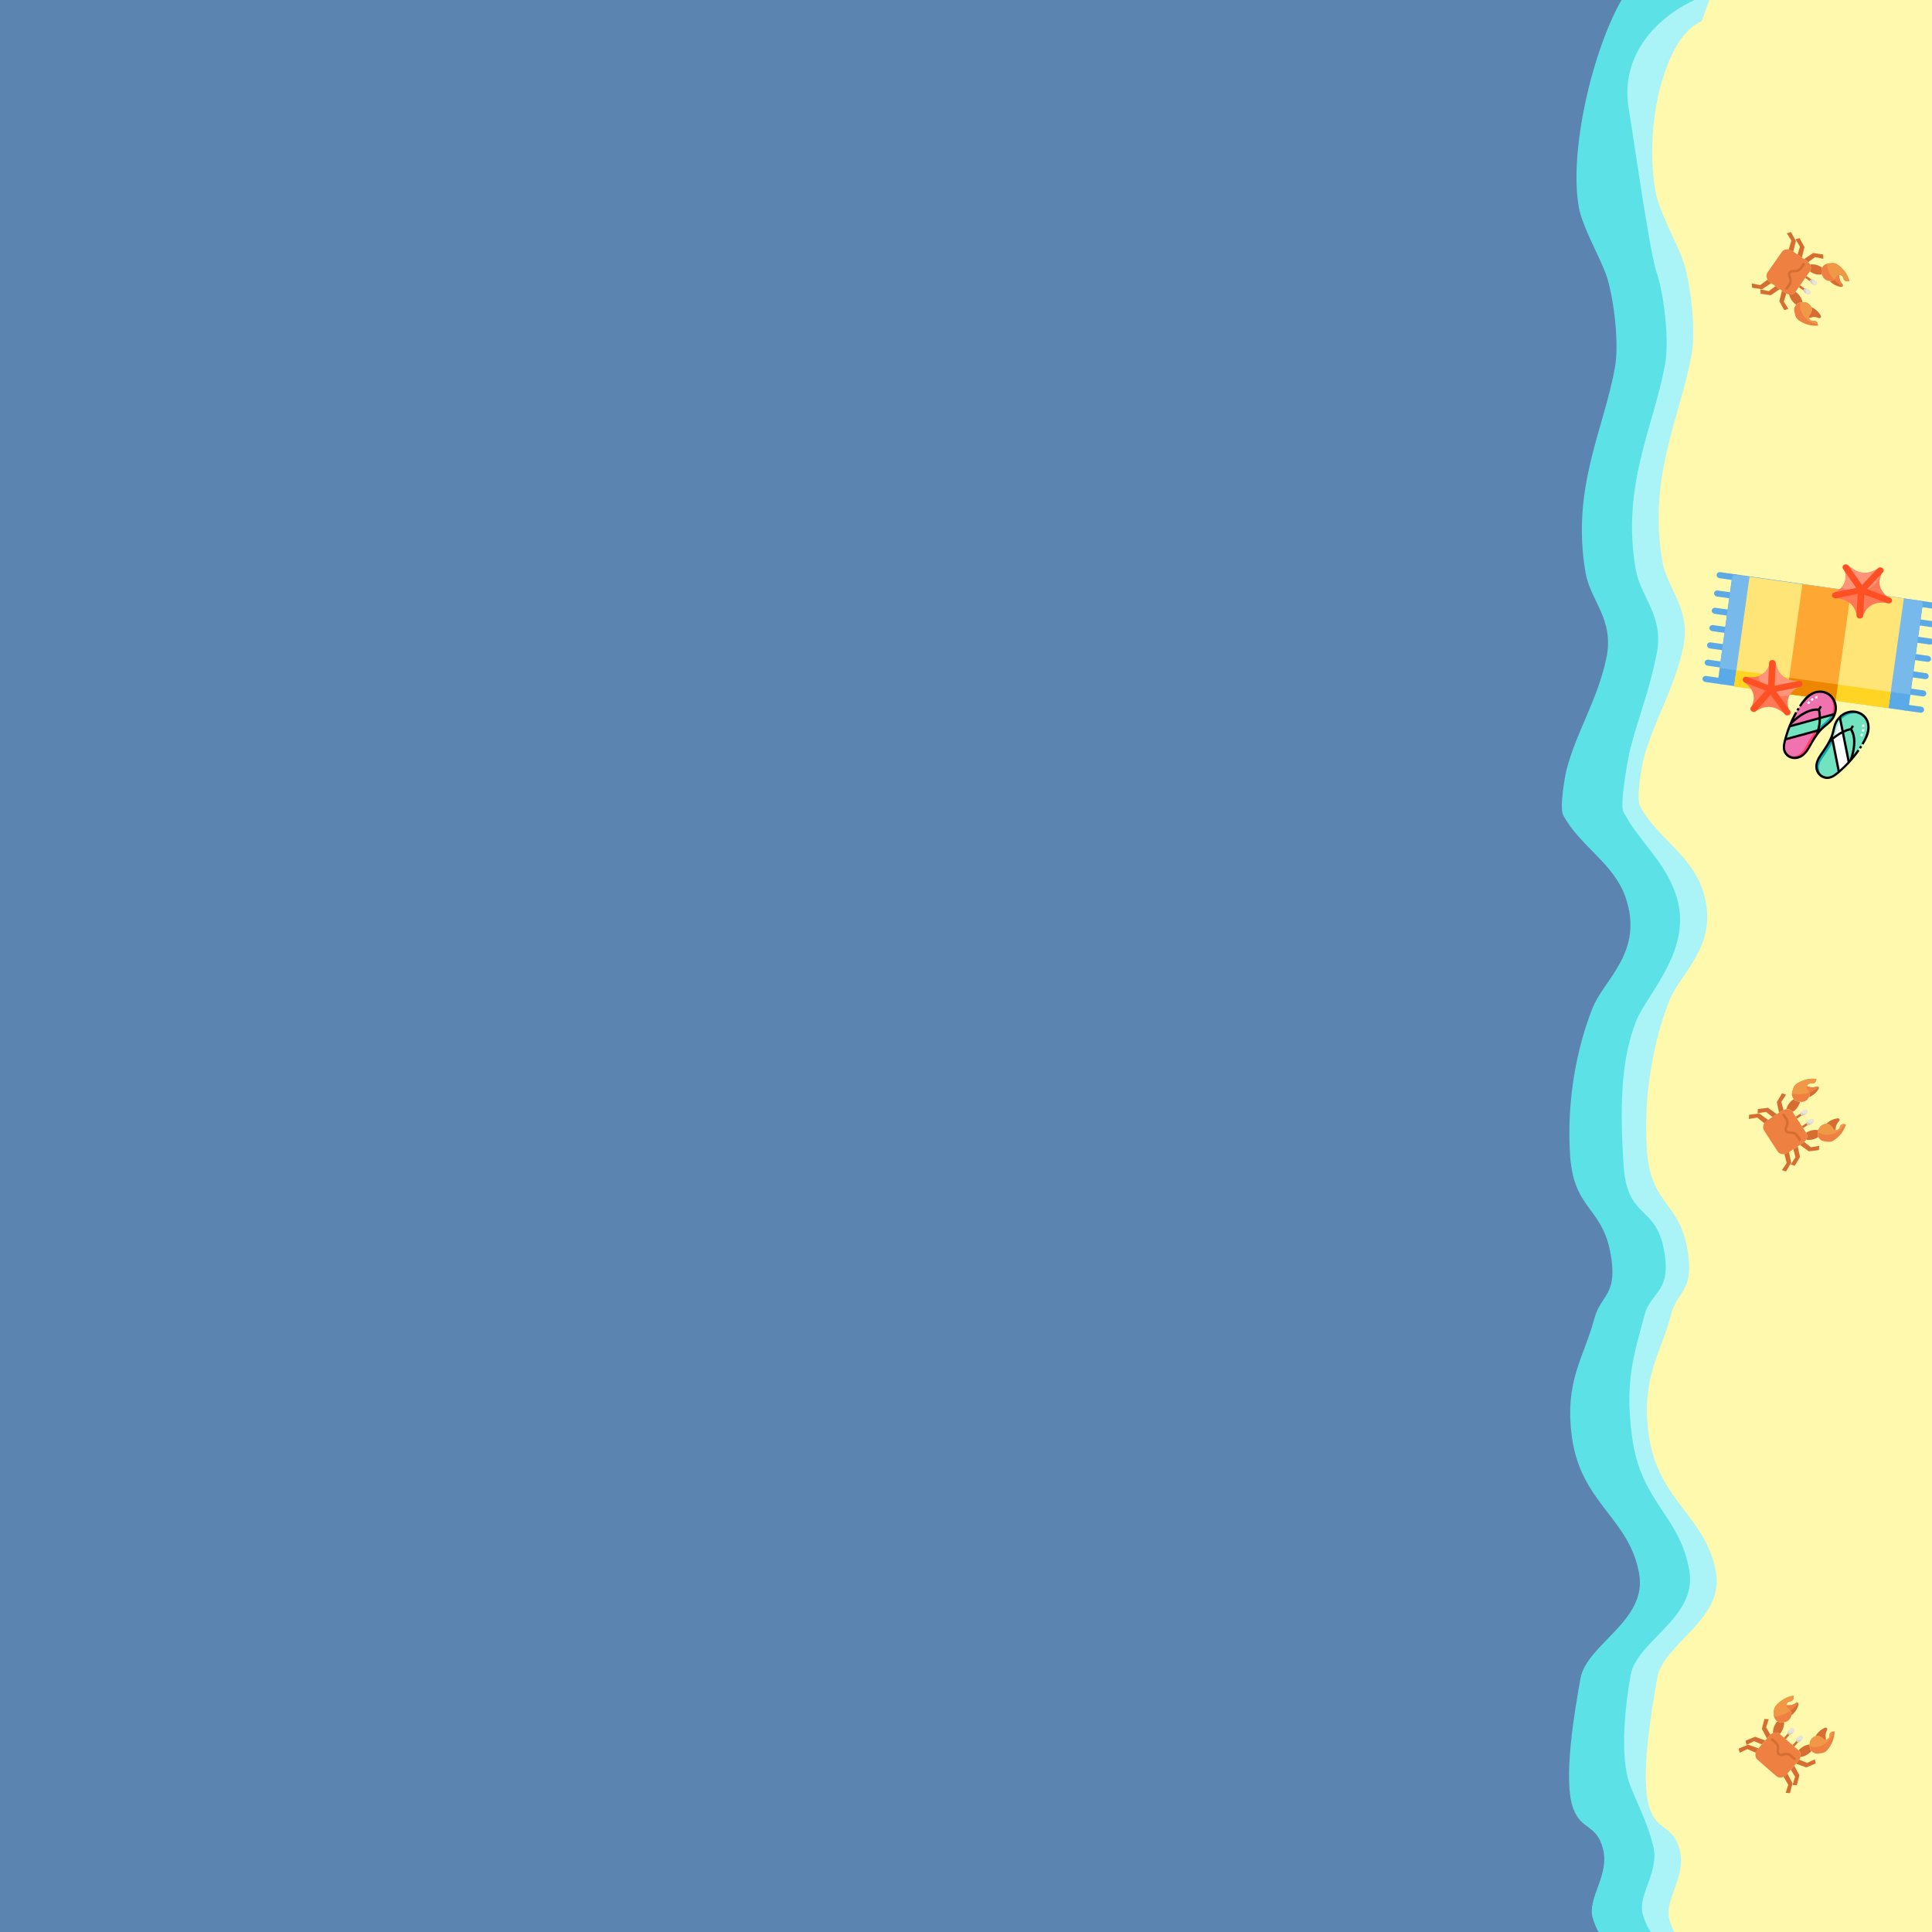 <?xml version="1.0" encoding="utf-8"?>
<svg viewBox="0 0 500 500" xmlns="http://www.w3.org/2000/svg">
  <rect x="0" y="0" width="500" height="500" fill="#333333" stroke="none"/>
  <rect x="-5.154" width="500.866" height="500.865" style="fill: rgb(91, 132, 177);" transform="matrix(1, 0, 0, 1, 4.177, -0.022)"/>
  <path d="M 428.068 -7.806 C 417.906 -7.806 405.088 33.703 408.574 53.509 C 409.502 58.78 413.95 66.239 415.726 71.283 C 417.427 76.114 419.145 88.254 417.961 94.983 C 415.128 111.076 406.504 126.39 410.362 148.307 C 411.646 155.597 417.839 160.311 415.726 170.314 C 413.437 181.152 408.061 189.188 405.445 199.093 C 405.043 200.616 403.526 209.001 404.552 210.942 C 408.73 218.855 417.547 223.308 420.643 232.103 C 425.635 246.283 415.101 253.43 412.15 260.88 C 408.128 271.037 405.393 284.633 406.339 298.97 C 407.317 313.786 415.219 312.056 417.067 326.055 C 418.299 335.388 414.185 335.279 412.597 341.29 C 409.925 351.41 404.872 357.258 406.786 371.761 C 409.071 389.065 421.66 392.773 424.219 407.311 C 426.366 419.507 410.587 425.503 409.021 434.396 C 407.775 441.478 404.248 460.716 407.233 468.253 C 409.416 473.763 413.157 472.065 414.832 478.41 C 416.639 485.255 410.813 491.12 412.15 496.185 C 413.674 501.955 417.911 505.269 421.09 508.882 C 426.547 515.081 437.591 502.716 441.233 507.356 C 447.518 515.363 483.588 517.801 487.083 497.944 C 489.83 482.335 479.826 445.636 481.677 428.109 C 488.332 365.101 492.408 358.92 489.074 295.773 C 488.334 281.755 491.762 238.672 489.318 225.715 C 487.048 213.677 487.113 187.393 486.16 174.762 C 484.528 153.132 489.8 128.902 482.857 111.374 C 482.181 109.665 483.771 59.423 483.277 57.08 C 479.715 40.219 489.343 9.246 480.607 0.975 C 477.333 -2.126 544.77 -15.454 540.583 -12.811 C 538.286 -11.361 472.313 -6.132 471.205 -6.132" style="fill: rgb(92, 225, 230);"/>
  <path d="M 448.83 -2.615 C 438.668 -2.615 418.064 8.617 421.55 28.423 C 422.478 33.694 426.926 65.374 428.702 70.418 C 430.403 75.249 432.121 87.389 430.937 94.118 C 428.104 110.211 419.48 125.525 423.338 147.442 C 424.622 154.732 430.815 159.446 428.702 169.449 C 426.413 180.287 424.497 183.998 421.881 193.903 C 421.479 195.426 419.097 208.136 420.123 210.077 C 424.301 217.99 430.523 222.443 433.619 231.238 C 438.611 245.418 426.347 256.89 423.396 264.34 C 419.374 274.497 419.234 287.228 420.18 301.565 C 421.158 316.381 429.06 311.191 430.908 325.19 C 432.14 334.523 427.161 334.414 425.573 340.425 C 422.901 350.545 420.443 357.258 422.357 371.761 C 424.642 389.065 434.636 391.908 437.195 406.446 C 439.342 418.642 423.563 424.638 421.997 433.531 C 420.751 440.613 418.954 454.661 421.939 462.198 C 424.122 467.708 426.133 471.2 427.808 477.545 C 429.615 484.39 423.789 490.255 425.126 495.32 C 426.65 501.09 430.887 504.404 434.066 508.017 C 439.523 514.216 450.567 501.851 454.209 506.491 C 460.494 514.498 496.564 516.936 500.059 497.079 C 502.806 481.47 492.802 444.771 494.653 427.244 C 501.308 364.236 505.384 358.055 502.05 294.908 C 501.31 280.89 504.738 237.807 502.294 224.85 C 500.024 212.812 500.089 186.528 499.136 173.897 C 497.504 152.267 502.776 128.037 495.833 110.509 C 495.157 108.8 496.747 58.558 496.253 56.215 C 492.691 39.354 502.319 8.381 493.583 0.11 C 490.309 -2.991 453.075 -32.755 448.888 -30.112 C 446.591 -28.662 451.552 35.39 450.444 35.39" style="fill: rgb(170, 243, 246);"/>
  <g transform="matrix(0.014, -0.103, 0.112, 0.016, 438.928, 187.948)" style=""/>
  <g transform="matrix(0.014, -0.103, 0.112, 0.016, 438.928, 187.948)" style=""/>
  <g transform="matrix(0.014, -0.103, 0.112, 0.016, 438.928, 187.948)" style=""/>
  <g transform="matrix(0.014, -0.103, 0.112, 0.016, 438.928, 187.948)" style=""/>
  <g transform="matrix(0.014, -0.103, 0.112, 0.016, 438.928, 187.948)" style=""/>
  <g transform="matrix(0.014, -0.103, 0.112, 0.016, 438.928, 187.948)" style=""/>
  <g transform="matrix(0.014, -0.103, 0.112, 0.016, 438.928, 187.948)" style=""/>
  <g transform="matrix(0.014, -0.103, 0.112, 0.016, 438.928, 187.948)" style=""/>
  <g transform="matrix(0.014, -0.103, 0.112, 0.016, 438.928, 187.948)" style=""/>
  <g transform="matrix(0.014, -0.103, 0.112, 0.016, 438.928, 187.948)" style=""/>
  <g transform="matrix(0.014, -0.103, 0.112, 0.016, 438.928, 187.948)" style=""/>
  <g transform="matrix(0.014, -0.103, 0.112, 0.016, 438.928, 187.948)" style=""/>
  <g transform="matrix(0.014, -0.103, 0.112, 0.016, 438.928, 187.948)" style=""/>
  <g transform="matrix(0.014, -0.103, 0.112, 0.016, 438.928, 187.948)" style=""/>
  <g transform="matrix(0.014, -0.103, 0.112, 0.016, 438.928, 187.948)" style=""/>
  <path d="M 442.74 5.085 C 432.578 5.085 424.95 29.537 428.436 49.543 C 429.364 54.867 433.812 62.402 435.588 67.497 C 437.289 72.376 439.007 84.639 437.823 91.436 C 434.99 107.691 426.366 123.16 430.224 145.298 C 431.508 152.661 437.701 157.423 435.588 167.527 C 433.299 178.474 427.923 186.591 425.307 196.596 C 424.905 198.134 423.388 206.604 424.414 208.565 C 428.592 216.558 437.409 221.055 440.505 229.939 C 445.497 244.262 434.963 251.481 432.012 259.007 C 427.99 269.266 425.255 282.999 426.201 297.481 C 427.179 312.446 435.081 310.699 436.929 324.839 C 438.161 334.266 434.047 334.156 432.459 340.228 C 429.787 350.45 424.734 356.357 426.648 371.006 C 428.933 388.485 441.522 392.23 444.081 406.915 C 446.228 419.234 430.449 425.29 428.883 434.273 C 427.637 441.427 424.11 460.859 427.095 468.472 C 429.278 474.037 433.019 472.322 434.694 478.731 C 436.501 485.645 430.675 491.57 432.012 496.686 C 433.536 502.514 437.773 505.861 440.952 509.511 C 446.409 515.772 457.453 503.283 461.095 507.969 C 467.38 516.057 503.45 518.52 506.945 498.462 C 509.692 482.696 499.688 445.627 501.539 427.923 C 508.194 364.279 512.27 358.036 508.936 294.252 C 508.196 280.092 511.624 236.574 509.18 223.487 C 506.91 211.327 506.975 184.778 506.022 172.02 C 504.39 150.171 509.662 125.697 502.719 107.992 C 502.043 106.266 503.633 55.517 503.139 53.15 C 499.577 36.119 509.205 4.834 500.469 -3.521 C 497.195 -6.653 448.715 -6.135 444.528 -3.465 C 442.231 -2.001 440.272 7.65 439.164 7.65" style="fill: rgb(255, 249, 174);"/>
  <g transform="matrix(0.221, 0.192, -0.222, 0.256, 462.852, 436.797)" style="">
    <g>
      <path d="m26 25.999h2v5h-2z" fill="#d76e31"/>
    </g>
    <g>
      <path d="m36 25.999h2v5h-2z" fill="#d76e31"/>
    </g>
    <g fill="#d76e31">
      <path d="m49 40 9-3 4-7-3-2-3 6-7.185 2.053"/>
      <path d="m15 40-9-3-4-7 3-2 3 6 7.08 2.023"/>
      <path d="m15 50-9 3-4 7 3 2 3-6 7.865-2.247"/>
      <path d="m49 50 9 3 4 7-3 2-3-6-7.693-2.198"/>
      <path d="m15.876 33.876c1.054-1.725 2.955-2.876 5.124-2.876 0-3.201-1.272-6.272-3.536-8.536l-.464-.464-.879.879c-1.123 1.123-2.576 1.839-4.131 2.053l.01.068c0 3.201 1.272 6.272 3.536 8.536z"/>
      <path d="m48.114 33.876c-1.054-1.725-2.954-2.876-5.123-2.876 0-3.201 1.272-6.272 3.536-8.536l.464-.464.879.879c1.123 1.123 2.576 1.839 4.131 2.053l-.01.068c0 3.201-1.272 6.272-3.536 8.536z"/>
      <path d="m17.867 14.379.155-.486c.63-3.149.063-6.419-1.589-9.172-.269-.447-.752-.721-1.274-.721-.681 0-1.275.464-1.44 1.125-.465 1.86-1.556 3.503-3.09 4.654l-1.836 1.357c.515.533 1.236.864 2.035.864h1.509c1.098 0 2.187.21 3.206.617.94.376 1.734.993 2.324 1.762z"/>
    </g>
    <path d="m19 17.723c0 1.458-.579 2.857-1.61 3.888l-1.268 1.268c-1.359 1.358-3.201 2.121-5.122 2.121-1.921 0-3.763-.763-5.121-2.121l-2.101-2.101c-1.138-1.138-1.778-2.683-1.778-4.293 0-5.433 2.158-10.643 6-14.485l1.293 1.293c.453.453.707 1.067.707 1.707 0 .64-.254 1.254-.707 1.707l-.465.465c-.53.53-.828 1.249-.828 2 0 1.562 1.266 2.828 2.828 2.828h1.509c1.098 0 2.187.21 3.206.617 2.088.835 3.457 2.857 3.457 5.106z" fill="#ee8041"/>
    <path d="m46.133 14.379-.155-.486c-.63-3.149-.063-6.419 1.589-9.172.269-.447.752-.721 1.274-.721.681 0 1.275.464 1.44 1.125.465 1.86 1.556 3.503 3.09 4.654l1.836 1.357c-.515.533-1.236.864-2.035.864h-1.509c-1.098 0-2.187.21-3.206.617-.94.376-1.734.993-2.324 1.762z" fill="#d76e31"/>
    <path d="m45 17.723c0 1.458.579 2.857 1.61 3.888l1.268 1.268c1.359 1.358 3.201 2.121 5.122 2.121 1.921 0 3.763-.763 5.121-2.121l2.101-2.101c1.138-1.138 1.778-2.683 1.778-4.293 0-5.433-2.158-10.643-6-14.485l-1.293 1.293c-.453.453-.707 1.067-.707 1.707 0 .64.254 1.254.707 1.707l.464.464c.53.53.828 1.25.828 2 .001 1.563-1.265 2.829-2.827 2.829h-1.509c-1.098 0-2.187.21-3.206.617-2.088.835-3.457 2.857-3.457 5.106z" fill="#ee8041"/>
    <path d="m43 57h-22c-3.314 0-6-2.686-6-6v-14c0-3.314 2.686-6 6-6h22c3.314 0 6 2.686 6 6v14c0 3.314-2.686 6-6 6z" fill="#ee8041"/>
    <path d="m27 27c-1.105 0-2-.895-2-2v-2c0-1.105.895-2 2-2 1.105 0 2 .895 2 2v2c0 1.105-.895 2-2 2z" fill="#d5cec2"/>
    <path d="m37 27c-1.105 0-2-.895-2-2v-2c0-1.105.895-2 2-2 1.105 0 2 .895 2 2v2c0 1.105-.895 2-2 2z" fill="#d5cec2"/>
    <path d="m15 42-9 3-4 7 3 2 3-6 7-2" fill="#d76e31"/>
    <path d="m49 42 9 3 4 7-3 2-3-6-7-2" fill="#d76e31"/>
    <g>
      <path d="m32 43.998c-1.584 0-3.073-.843-3.888-2.2-1.035-1.727-2.93-2.799-4.944-2.799h-5.169v-2h5.169c2.713 0 5.265 1.444 6.66 3.771.454.758 1.286 1.229 2.171 1.229.884 0 1.717-.471 2.171-1.229 1.396-2.326 3.947-3.771 6.659-3.771h5.169v2h-5.169c-2.014 0-3.908 1.072-4.943 2.799-.815 1.357-2.304 2.2-3.886 2.2z" fill="#d76e31"/>
    </g>
    <path d="m28.924 22.484c-.228-.853-.999-1.484-1.924-1.484-1.105 0-2 .895-2 2v2c0 .254.052.495.138.718 1.889-.065 3.443-1.43 3.786-3.234z" fill="#e7e4dd"/>
    <path d="m38.924 22.484c-.228-.853-.999-1.484-1.924-1.484-1.105 0-2 .895-2 2v2c0 .254.052.495.138.718 1.889-.065 3.443-1.43 3.786-3.234z" fill="#e7e4dd"/>
    <path d="m12.337 12h-1.509c-1.562 0-2.828-1.266-2.828-2.828 0-.75.298-1.47.828-2l.464-.464c.454-.454.708-1.068.708-1.708s-.254-1.254-.707-1.707l-1.293-1.293c-3.842 3.842-6 9.052-6 14.485 0 1.61.64 3.154 1.778 4.293l2.1 2.101c.331.331.692.626 1.075.884 3.656-2.868 6.389-6.853 7.687-11.444-.748-.208-1.522-.319-2.303-.319z" fill="#f19846"/>
    <path d="m13.719 5.125c-.465 1.86-1.556 3.503-3.09 4.654l-1.836 1.357c.515.533 1.236.864 2.035.864h1.509c.78 0 1.555.111 2.304.318.545-1.928.843-3.96.843-6.062 0-.752-.038-1.495-.111-2.228-.071-.011-.141-.028-.214-.028-.681 0-1.275.464-1.44 1.125z" fill="#ee8041"/>
    <path d="m54.707 3.293c-.453.453-.707 1.067-.707 1.707s.254 1.254.707 1.707l.464.464c.53.53.828 1.25.828 2 .001 1.563-1.265 2.829-2.827 2.829h-1.509c-1.098 0-2.187.21-3.206.617-2.088.835-3.457 2.857-3.457 5.106 0 1.458.579 2.857 1.61 3.888l1.268 1.268c.099.099.206.188.31.281 5.325-1.866 9.151-6.922 9.151-12.884 0-2.736-.813-5.279-2.198-7.416z" fill="#f19846"/>
  </g>
  <g transform="matrix(0.159, 0.245, -0.284, 0.185, 469.394, 276.899)" style="">
    <g>
      <path d="m26 25.999h2v5h-2z" fill="#d76e31"/>
    </g>
    <g>
      <path d="m36 25.999h2v5h-2z" fill="#d76e31"/>
    </g>
    <g fill="#d76e31">
      <path d="m49 40 9-3 4-7-3-2-3 6-7.185 2.053"/>
      <path d="m15 40-9-3-4-7 3-2 3 6 7.08 2.023"/>
      <path d="m15 50-9 3-4 7 3 2 3-6 7.865-2.247"/>
      <path d="m49 50 9 3 4 7-3 2-3-6-7.693-2.198"/>
      <path d="m15.876 33.876c1.054-1.725 2.955-2.876 5.124-2.876 0-3.201-1.272-6.272-3.536-8.536l-.464-.464-.879.879c-1.123 1.123-2.576 1.839-4.131 2.053l.01.068c0 3.201 1.272 6.272 3.536 8.536z"/>
      <path d="m48.114 33.876c-1.054-1.725-2.954-2.876-5.123-2.876 0-3.201 1.272-6.272 3.536-8.536l.464-.464.879.879c1.123 1.123 2.576 1.839 4.131 2.053l-.01.068c0 3.201-1.272 6.272-3.536 8.536z"/>
      <path d="m17.867 14.379.155-.486c.63-3.149.063-6.419-1.589-9.172-.269-.447-.752-.721-1.274-.721-.681 0-1.275.464-1.44 1.125-.465 1.86-1.556 3.503-3.09 4.654l-1.836 1.357c.515.533 1.236.864 2.035.864h1.509c1.098 0 2.187.21 3.206.617.94.376 1.734.993 2.324 1.762z"/>
    </g>
    <path d="m19 17.723c0 1.458-.579 2.857-1.61 3.888l-1.268 1.268c-1.359 1.358-3.201 2.121-5.122 2.121-1.921 0-3.763-.763-5.121-2.121l-2.101-2.101c-1.138-1.138-1.778-2.683-1.778-4.293 0-5.433 2.158-10.643 6-14.485l1.293 1.293c.453.453.707 1.067.707 1.707 0 .64-.254 1.254-.707 1.707l-.465.465c-.53.53-.828 1.249-.828 2 0 1.562 1.266 2.828 2.828 2.828h1.509c1.098 0 2.187.21 3.206.617 2.088.835 3.457 2.857 3.457 5.106z" fill="#ee8041"/>
    <path d="m46.133 14.379-.155-.486c-.63-3.149-.063-6.419 1.589-9.172.269-.447.752-.721 1.274-.721.681 0 1.275.464 1.44 1.125.465 1.86 1.556 3.503 3.09 4.654l1.836 1.357c-.515.533-1.236.864-2.035.864h-1.509c-1.098 0-2.187.21-3.206.617-.94.376-1.734.993-2.324 1.762z" fill="#d76e31"/>
    <path d="m45 17.723c0 1.458.579 2.857 1.61 3.888l1.268 1.268c1.359 1.358 3.201 2.121 5.122 2.121 1.921 0 3.763-.763 5.121-2.121l2.101-2.101c1.138-1.138 1.778-2.683 1.778-4.293 0-5.433-2.158-10.643-6-14.485l-1.293 1.293c-.453.453-.707 1.067-.707 1.707 0 .64.254 1.254.707 1.707l.464.464c.53.53.828 1.25.828 2 .001 1.563-1.265 2.829-2.827 2.829h-1.509c-1.098 0-2.187.21-3.206.617-2.088.835-3.457 2.857-3.457 5.106z" fill="#ee8041"/>
    <path d="m43 57h-22c-3.314 0-6-2.686-6-6v-14c0-3.314 2.686-6 6-6h22c3.314 0 6 2.686 6 6v14c0 3.314-2.686 6-6 6z" fill="#ee8041"/>
    <path d="m27 27c-1.105 0-2-.895-2-2v-2c0-1.105.895-2 2-2 1.105 0 2 .895 2 2v2c0 1.105-.895 2-2 2z" fill="#d5cec2"/>
    <path d="m37 27c-1.105 0-2-.895-2-2v-2c0-1.105.895-2 2-2 1.105 0 2 .895 2 2v2c0 1.105-.895 2-2 2z" fill="#d5cec2"/>
    <path d="m15 42-9 3-4 7 3 2 3-6 7-2" fill="#d76e31"/>
    <path d="m49 42 9 3 4 7-3 2-3-6-7-2" fill="#d76e31"/>
    <g>
      <path d="m32 43.998c-1.584 0-3.073-.843-3.888-2.2-1.035-1.727-2.93-2.799-4.944-2.799h-5.169v-2h5.169c2.713 0 5.265 1.444 6.66 3.771.454.758 1.286 1.229 2.171 1.229.884 0 1.717-.471 2.171-1.229 1.396-2.326 3.947-3.771 6.659-3.771h5.169v2h-5.169c-2.014 0-3.908 1.072-4.943 2.799-.815 1.357-2.304 2.2-3.886 2.2z" fill="#d76e31"/>
    </g>
    <path d="m28.924 22.484c-.228-.853-.999-1.484-1.924-1.484-1.105 0-2 .895-2 2v2c0 .254.052.495.138.718 1.889-.065 3.443-1.43 3.786-3.234z" fill="#e7e4dd"/>
    <path d="m38.924 22.484c-.228-.853-.999-1.484-1.924-1.484-1.105 0-2 .895-2 2v2c0 .254.052.495.138.718 1.889-.065 3.443-1.43 3.786-3.234z" fill="#e7e4dd"/>
    <path d="m12.337 12h-1.509c-1.562 0-2.828-1.266-2.828-2.828 0-.75.298-1.47.828-2l.464-.464c.454-.454.708-1.068.708-1.708s-.254-1.254-.707-1.707l-1.293-1.293c-3.842 3.842-6 9.052-6 14.485 0 1.61.64 3.154 1.778 4.293l2.1 2.101c.331.331.692.626 1.075.884 3.656-2.868 6.389-6.853 7.687-11.444-.748-.208-1.522-.319-2.303-.319z" fill="#f19846"/>
    <path d="m13.719 5.125c-.465 1.86-1.556 3.503-3.09 4.654l-1.836 1.357c.515.533 1.236.864 2.035.864h1.509c.78 0 1.555.111 2.304.318.545-1.928.843-3.96.843-6.062 0-.752-.038-1.495-.111-2.228-.071-.011-.141-.028-.214-.028-.681 0-1.275.464-1.44 1.125z" fill="#ee8041"/>
    <path d="m54.707 3.293c-.453.453-.707 1.067-.707 1.707s.254 1.254.707 1.707l.464.464c.53.53.828 1.25.828 2 .001 1.563-1.265 2.829-2.827 2.829h-1.509c-1.098 0-2.187.21-3.206.617-2.088.835-3.457 2.857-3.457 5.106 0 1.458.579 2.857 1.61 3.888l1.268 1.268c.099.099.206.188.31.281 5.325-1.866 9.151-6.922 9.151-12.884 0-2.736-.813-5.279-2.198-7.416z" fill="#f19846"/>
  </g>
  <g transform="matrix(-0.168, 0.24, -0.278, -0.194, 480.517, 71.216)" style="">
    <g>
      <path d="m26 25.999h2v5h-2z" fill="#d76e31"/>
    </g>
    <g>
      <path d="m36 25.999h2v5h-2z" fill="#d76e31"/>
    </g>
    <g fill="#d76e31">
      <path d="m49 40 9-3 4-7-3-2-3 6-7.185 2.053"/>
      <path d="m15 40-9-3-4-7 3-2 3 6 7.08 2.023"/>
      <path d="m15 50-9 3-4 7 3 2 3-6 7.865-2.247"/>
      <path d="m49 50 9 3 4 7-3 2-3-6-7.693-2.198"/>
      <path d="m15.876 33.876c1.054-1.725 2.955-2.876 5.124-2.876 0-3.201-1.272-6.272-3.536-8.536l-.464-.464-.879.879c-1.123 1.123-2.576 1.839-4.131 2.053l.01.068c0 3.201 1.272 6.272 3.536 8.536z"/>
      <path d="m48.114 33.876c-1.054-1.725-2.954-2.876-5.123-2.876 0-3.201 1.272-6.272 3.536-8.536l.464-.464.879.879c1.123 1.123 2.576 1.839 4.131 2.053l-.01.068c0 3.201-1.272 6.272-3.536 8.536z"/>
      <path d="m17.867 14.379.155-.486c.63-3.149.063-6.419-1.589-9.172-.269-.447-.752-.721-1.274-.721-.681 0-1.275.464-1.44 1.125-.465 1.86-1.556 3.503-3.09 4.654l-1.836 1.357c.515.533 1.236.864 2.035.864h1.509c1.098 0 2.187.21 3.206.617.94.376 1.734.993 2.324 1.762z"/>
    </g>
    <path d="m19 17.723c0 1.458-.579 2.857-1.61 3.888l-1.268 1.268c-1.359 1.358-3.201 2.121-5.122 2.121-1.921 0-3.763-.763-5.121-2.121l-2.101-2.101c-1.138-1.138-1.778-2.683-1.778-4.293 0-5.433 2.158-10.643 6-14.485l1.293 1.293c.453.453.707 1.067.707 1.707 0 .64-.254 1.254-.707 1.707l-.465.465c-.53.53-.828 1.249-.828 2 0 1.562 1.266 2.828 2.828 2.828h1.509c1.098 0 2.187.21 3.206.617 2.088.835 3.457 2.857 3.457 5.106z" fill="#ee8041"/>
    <path d="m46.133 14.379-.155-.486c-.63-3.149-.063-6.419 1.589-9.172.269-.447.752-.721 1.274-.721.681 0 1.275.464 1.44 1.125.465 1.86 1.556 3.503 3.09 4.654l1.836 1.357c-.515.533-1.236.864-2.035.864h-1.509c-1.098 0-2.187.21-3.206.617-.94.376-1.734.993-2.324 1.762z" fill="#d76e31"/>
    <path d="m45 17.723c0 1.458.579 2.857 1.61 3.888l1.268 1.268c1.359 1.358 3.201 2.121 5.122 2.121 1.921 0 3.763-.763 5.121-2.121l2.101-2.101c1.138-1.138 1.778-2.683 1.778-4.293 0-5.433-2.158-10.643-6-14.485l-1.293 1.293c-.453.453-.707 1.067-.707 1.707 0 .64.254 1.254.707 1.707l.464.464c.53.53.828 1.25.828 2 .001 1.563-1.265 2.829-2.827 2.829h-1.509c-1.098 0-2.187.21-3.206.617-2.088.835-3.457 2.857-3.457 5.106z" fill="#ee8041"/>
    <path d="m43 57h-22c-3.314 0-6-2.686-6-6v-14c0-3.314 2.686-6 6-6h22c3.314 0 6 2.686 6 6v14c0 3.314-2.686 6-6 6z" fill="#ee8041"/>
    <path d="m27 27c-1.105 0-2-.895-2-2v-2c0-1.105.895-2 2-2 1.105 0 2 .895 2 2v2c0 1.105-.895 2-2 2z" fill="#d5cec2"/>
    <path d="m37 27c-1.105 0-2-.895-2-2v-2c0-1.105.895-2 2-2 1.105 0 2 .895 2 2v2c0 1.105-.895 2-2 2z" fill="#d5cec2"/>
    <path d="m15 42-9 3-4 7 3 2 3-6 7-2" fill="#d76e31"/>
    <path d="m49 42 9 3 4 7-3 2-3-6-7-2" fill="#d76e31"/>
    <g>
      <path d="m32 43.998c-1.584 0-3.073-.843-3.888-2.2-1.035-1.727-2.93-2.799-4.944-2.799h-5.169v-2h5.169c2.713 0 5.265 1.444 6.66 3.771.454.758 1.286 1.229 2.171 1.229.884 0 1.717-.471 2.171-1.229 1.396-2.326 3.947-3.771 6.659-3.771h5.169v2h-5.169c-2.014 0-3.908 1.072-4.943 2.799-.815 1.357-2.304 2.2-3.886 2.2z" fill="#d76e31"/>
    </g>
    <path d="m28.924 22.484c-.228-.853-.999-1.484-1.924-1.484-1.105 0-2 .895-2 2v2c0 .254.052.495.138.718 1.889-.065 3.443-1.43 3.786-3.234z" fill="#e7e4dd"/>
    <path d="m38.924 22.484c-.228-.853-.999-1.484-1.924-1.484-1.105 0-2 .895-2 2v2c0 .254.052.495.138.718 1.889-.065 3.443-1.43 3.786-3.234z" fill="#e7e4dd"/>
    <path d="m12.337 12h-1.509c-1.562 0-2.828-1.266-2.828-2.828 0-.75.298-1.47.828-2l.464-.464c.454-.454.708-1.068.708-1.708s-.254-1.254-.707-1.707l-1.293-1.293c-3.842 3.842-6 9.052-6 14.485 0 1.61.64 3.154 1.778 4.293l2.1 2.101c.331.331.692.626 1.075.884 3.656-2.868 6.389-6.853 7.687-11.444-.748-.208-1.522-.319-2.303-.319z" fill="#f19846"/>
    <path d="m13.719 5.125c-.465 1.86-1.556 3.503-3.09 4.654l-1.836 1.357c.515.533 1.236.864 2.035.864h1.509c.78 0 1.555.111 2.304.318.545-1.928.843-3.96.843-6.062 0-.752-.038-1.495-.111-2.228-.071-.011-.141-.028-.214-.028-.681 0-1.275.464-1.44 1.125z" fill="#ee8041"/>
    <path d="m54.707 3.293c-.453.453-.707 1.067-.707 1.707s.254 1.254.707 1.707l.464.464c.53.53.828 1.25.828 2 .001 1.563-1.265 2.829-2.827 2.829h-1.509c-1.098 0-2.187.21-3.206.617-2.088.835-3.457 2.857-3.457 5.106 0 1.458.579 2.857 1.61 3.888l1.268 1.268c.099.099.206.188.31.281 5.325-1.866 9.151-6.922 9.151-12.884 0-2.736-.813-5.279-2.198-7.416z" fill="#f19846"/>
  </g>
  <g transform="matrix(0.014, -0.103, 0.112, 0.016, 438.928, 187.948)" style="">
    <path style="fill:#5AAAE7;" d="M160.806,50.882c-4.183,0-7.574-3.39-7.574-7.574V7.574c0-4.184,3.391-7.574,7.574-7.574 s7.574,3.39,7.574,7.574v35.734C168.38,47.491,164.989,50.882,160.806,50.882z"/>
    <path style="fill:#5AAAE7;" d="M204.274,50.882c-4.183,0-7.574-3.39-7.574-7.574V7.574C196.7,3.39,200.091,0,204.274,0 s7.574,3.39,7.574,7.574v35.734C211.848,47.491,208.456,50.882,204.274,50.882z"/>
    <path style="fill:#5AAAE7;" d="M247.741,50.882c-4.183,0-7.574-3.39-7.574-7.574V7.574c0-4.184,3.391-7.574,7.574-7.574 c4.184,0,7.574,3.39,7.574,7.574v35.734C255.315,47.491,251.925,50.882,247.741,50.882z"/>
    <path style="fill:#5AAAE7;" d="M291.21,50.882c-4.184,0-7.574-3.39-7.574-7.574V7.574c0-4.184,3.39-7.574,7.574-7.574 s7.574,3.39,7.574,7.574v35.734C298.784,47.491,295.393,50.882,291.21,50.882z"/>
    <path style="fill:#5AAAE7;" d="M334.677,50.882c-4.184,0-7.574-3.39-7.574-7.574V7.574c0-4.184,3.39-7.574,7.574-7.574 c4.184,0,7.574,3.39,7.574,7.574v35.734C342.251,47.491,338.861,50.882,334.677,50.882z"/>
    <path style="fill:#5AAAE7;" d="M160.806,512c-4.183,0-7.574-3.39-7.574-7.574v-35.734c0-4.184,3.391-7.574,7.574-7.574 s7.574,3.39,7.574,7.574v35.734C168.38,508.61,164.989,512,160.806,512z"/>
    <path style="fill:#5AAAE7;" d="M204.274,512c-4.183,0-7.574-3.39-7.574-7.574v-35.734c0-4.184,3.391-7.574,7.574-7.574 s7.574,3.39,7.574,7.574v35.734C211.848,508.61,208.456,512,204.274,512z"/>
    <path style="fill:#5AAAE7;" d="M247.741,512c-4.183,0-7.574-3.39-7.574-7.574v-35.734c0-4.184,3.391-7.574,7.574-7.574 c4.184,0,7.574,3.39,7.574,7.574v35.734C255.315,508.61,251.925,512,247.741,512z"/>
    <path style="fill:#5AAAE7;" d="M291.21,512c-4.184,0-7.574-3.39-7.574-7.574v-35.734c0-4.184,3.39-7.574,7.574-7.574 s7.574,3.39,7.574,7.574v35.734C298.784,508.61,295.393,512,291.21,512z"/>
    <path style="fill:#5AAAE7;" d="M334.677,512c-4.184,0-7.574-3.39-7.574-7.574v-35.734c0-4.184,3.39-7.574,7.574-7.574 c4.184,0,7.574,3.39,7.574,7.574v35.734C342.251,508.61,338.861,512,334.677,512z"/>
    <path style="fill:#5AAAE7;" d="M119.914,0c-4.183,0-7.574,3.39-7.574,7.574v35.734c0,4.184,3.391,7.574,7.574,7.574 s7.574-3.39,7.574-7.574V7.574C127.488,3.39,124.097,0,119.914,0z"/>
    <path style="fill:#5AAAE7;" d="M380.72,0c-4.184,0-7.574,3.39-7.574,7.574v35.734c0,4.184,3.39,7.574,7.574,7.574 s7.574-3.39,7.574-7.574V7.574C388.294,3.39,384.904,0,380.72,0z"/>
    <path style="fill:#5AAAE7;" d="M119.914,461.118c-4.183,0-7.574,3.39-7.574,7.574v35.734c0,4.184,3.391,7.574,7.574,7.574 s7.574-3.39,7.574-7.574v-35.734C127.488,464.509,124.097,461.118,119.914,461.118z"/>
    <path style="fill:#5AAAE7;" d="M380.72,461.118c-4.184,0-7.574,3.39-7.574,7.574v35.734c0,4.184,3.39,7.574,7.574,7.574 s7.574-3.39,7.574-7.574v-35.734C388.294,464.509,384.904,461.118,380.72,461.118z"/>
    <path style="fill:#5AAAE7;" d="M388.295,43.303v425.394c0,4.181-3.393,7.574-7.574,7.574H119.914c-4.181,0-7.574-3.393-7.574-7.574 V43.303c0-4.181,3.393-7.574,7.574-7.574h260.807C384.902,35.729,388.295,39.122,388.295,43.303z"/>
  </g>
  <path style="fill: rgb(120, 185, 235);" d="M 483.702 140.085 L 483.702 188.147 C 483.702 188.62 483.349 189.003 482.914 189.003 L 459.269 189.003 L 459.269 139.229 L 482.914 139.229 C 483.349 139.229 483.702 139.612 483.702 140.085 Z" transform="matrix(0.139, -0.99, 0.99, 0.139, 243.349, 608.173)"/>
  <rect x="453.77" y="126.993" style="fill: rgb(255, 228, 119);" width="28.675" height="40.345" transform="matrix(0.139, -0.99, 0.99, 0.139, 259.987, 609.241)"/>
  <rect x="453.77" y="126.993" style="fill: rgb(255, 212, 34);" width="4.243" height="40.345" transform="matrix(0.139, -0.99, 0.99, 0.139, 259.987, 609.241)"/>
  <rect x="453.77" y="140.817" style="fill: rgb(255, 167, 51);" width="28.675" height="12.699" transform="matrix(0.139, -0.99, 0.99, 0.139, 259.987, 609.241)"/>
  <rect x="453.77" y="140.817" style="fill: rgb(238, 135, 0);" width="4.243" height="12.699" transform="matrix(0.139, -0.99, 0.99, 0.139, 259.987, 609.241)"/>
  <g transform="matrix(0.014, -0.103, 0.112, 0.016, 438.928, 187.948)" style="">
    <path style="fill:#FF7956;" d="M451.623,370.7c-1.404,2.262-4.07,3.726-7.17,3.181l-12.027-2.131 c-15.542-2.747-31.326,3.393-40.92,15.936l-7.423,9.695c-3.807,4.969-11.704,2.888-12.573-3.302l-1.697-12.098 c-2.181-15.633-12.906-28.741-27.791-33.992l-11.523-4.06c-5.887-2.08-6.362-10.24-0.737-12.977l10.987-5.352 c14.189-6.907,23.348-21.157,23.732-36.941l0.313-12.209c0.151-6.251,7.766-9.21,12.108-4.716l8.483,8.796 c2.464,2.555,5.201,4.756,8.15,6.574c10.119,6.281,22.591,8.079,34.315,4.595l11.704-3.494c5.999-1.777,11.169,4.544,8.23,10.068 l-5.746,10.775c-7.412,13.936-6.453,30.841,2.504,43.848l6.938,10.058C453.239,365.509,453.037,368.489,451.623,370.7z"/>
    <path style="fill:#FF7956;" d="M180.96,161.83l-10.937,5.443c-14.128,7.039-23.156,21.359-23.419,37.143l-0.192,12.219 c-0.101,6.251-7.695,9.281-12.068,4.817l-8.564-8.725c-4.989-5.07-11.058-8.705-17.602-10.745 c-7.978-2.474-16.663-2.585-24.954-0.04l-11.684,3.585c-5.968,1.828-11.199-4.443-8.311-9.988l5.645-10.836 c7.301-13.997,6.19-30.892-2.878-43.818l-7.029-9.998c-3.585-5.12,0.767-12.027,6.938-10.987l12.048,2.02 c15.562,2.616,31.296-3.666,40.778-16.289l7.342-9.765c3.757-4.989,11.674-2.989,12.593,3.201l1.798,12.078 c0.798,5.332,2.585,10.371,5.201,14.885c5.009,8.705,13.058,15.491,22.894,18.864l11.553,3.969 C186.019,150.894,186.565,159.043,180.96,161.83z"/>
  </g>
  <g transform="matrix(0.014, -0.103, 0.112, 0.016, 438.928, 187.948)" style="">
    <path style="fill:#FF9478;" d="M180.96,161.83l-10.937,5.443c-14.128,7.039-23.156,21.359-23.419,37.143l-0.192,12.219 c-0.101,6.251-7.695,9.281-12.068,4.817l-8.564-8.725c-4.989-5.07-11.058-8.705-17.602-10.745 c-2.474-6.423-3.837-13.411-3.837-20.712c0-26.145,17.44-48.231,41.324-55.239c5.009,8.705,13.058,15.491,22.894,18.864 l11.553,3.969C186.019,150.894,186.565,159.043,180.96,161.83z"/>
    <path style="fill:#FF9478;" d="M451.623,370.7c-2.282,0.283-4.605,0.424-6.958,0.424c-31.79,0-57.562-25.772-57.562-57.562 c0-9.543,2.323-18.541,6.433-26.458c10.119,6.281,22.591,8.079,34.315,4.595l11.704-3.494c5.999-1.777,11.169,4.544,8.23,10.068 l-5.746,10.775c-7.412,13.936-6.453,30.841,2.504,43.848l6.938,10.058C453.239,365.509,453.037,368.489,451.623,370.7z"/>
  </g>
  <g transform="matrix(0.014, -0.103, 0.112, 0.016, 438.928, 187.948)" style="">
    <path style="fill:#FF5023;" d="M453.215,363.458l-46.691-30.846l42.699-36.161c3.192-2.703,3.589-7.482,0.886-10.674 c-2.703-3.192-7.482-3.589-10.674-0.886l-42.159,35.703l-18.598-47.816c-1.517-3.897-5.905-5.826-9.805-4.313 c-3.898,1.517-5.829,5.907-4.313,9.805l18.471,47.492l-53.023,3.809c-4.173,0.3-7.311,3.925-7.011,8.097 c0.286,3.988,3.61,7.032,7.547,7.032c0.183,0,0.366-0.006,0.55-0.02l52.596-3.779l-13.047,55.418 c-0.958,4.072,1.565,8.15,5.637,9.109c0.584,0.137,1.167,0.203,1.743,0.203c3.434,0,6.544-2.352,7.366-5.84l12.833-54.509 l46.647,30.817c1.285,0.849,2.735,1.255,4.168,1.255c2.459,0,4.87-1.196,6.327-3.4 C457.666,370.463,456.705,365.764,453.215,363.458z"/>
    <path style="fill:#FF5023;" d="M181.934,146.089l-55.055,4.583l12.627-49.728c1.029-4.055-1.423-8.176-5.477-9.205 c-4.055-1.028-8.176,1.423-9.205,5.477l-12.541,49.39l-45.379-27.691c-3.572-2.177-8.231-1.049-10.411,2.521 c-2.178,3.57-1.05,8.23,2.521,10.411l45.013,27.467l-42.804,37.539c-3.145,2.758-3.458,7.544-0.7,10.688 c1.498,1.707,3.592,2.58,5.698,2.58c1.772,0,3.554-0.619,4.991-1.879l42.102-36.924l20.08,52.176 c1.158,3.009,4.027,4.856,7.07,4.856c0.905,0,1.825-0.163,2.719-0.507c3.904-1.503,5.85-5.885,4.348-9.789l-20.099-52.226 l55.761-4.641c4.169-0.347,7.267-4.008,6.92-8.177C189.764,148.842,186.101,145.746,181.934,146.089z"/>
  </g>
  <g id="XMLID_748_" transform="matrix(0.033, 0.02, -0.022, 0.035, 469.522, 176.341)" style="">
    <g id="COLORS_17_">
      <g id="XMLID_696_">
        <path id="XMLID_569_" d="m227.888 181.564c4.959-14.552 8.906-29.333 8.906-45.085 0-63.123-50.646-114.295-113.122-114.295-61.177 0-106.94 47.101-113.479 114.283-9.128 93.783 5.389 193.594 36.689 280.776 4.741 13.206 9.998 26.386 17.934 37.479 13.664 19.101 37.45 28.766 58.857 28.766 42.83 0 76.882-32.507 81.675-80.512 2.303-23.068-.629-46.33-1.82-69.505-1.724-33.539.314-67.5 7.412-100.183 3.85-17.732 11.102-34.569 16.948-51.724z" fill="#f072ae"/>
        <path d="m123.672 22.184c-3.049 0-6.059.122-9.028.353 52.732 5.886 102.15 53.687 102.15 107.362 0 14.559-4.185 28.803-8.279 40.819-1.713 5.026-3.535 9.995-5.462 15.256-4.865 13.274-9.896 27-13.093 41.726-7.518 34.615-10.304 72.102-8.284 111.417.324 6.305.767 12.621 1.195 18.731 1.261 18.006 2.453 35.014.804 51.521-1.971 19.739-9.513 36.522-21.813 48.534-11.723 11.448-29.322 25.161-46.027 25.161 2.633.282 5.254.426 7.839.426 42.83 0 76.882-32.507 81.675-80.512 2.303-23.068-.628-46.33-1.82-69.505-1.724-33.539.314-67.5 7.412-100.183 3.851-17.734 11.103-34.571 16.949-51.726 4.959-14.552 8.906-29.333 8.906-45.085-.003-63.123-50.649-114.294-113.124-114.295z" fill="#ff3f62"/>
        <path id="XMLID_649_" d="m227.888 181.564c4.959-14.552 8.906-29.334 8.906-45.084 0-9.829-1.229-19.369-3.539-28.47l-212.945 212.944c5.668 28.597 13.123 56.627 22.169 83.571l167.734-167.734c.24-1.167.472-2.337.725-3.501 3.852-17.734 11.104-34.571 16.95-51.726z" fill="#71e4bf"/>
        <path d="m236.741 133.113c-.245-8.534-1.598-16.798-3.486-25.103l-16.623 16.623c2.76 46.028-27.033 92.367-32.563 138.304l26.146-26.146c7.18-34.934 27.573-67.206 26.526-103.678z" fill="#0ea8b2"/>
      </g>
      <g id="XMLID_707_">
        <path id="XMLID_727_" d="m277.821 181.564c-4.959-14.552-8.906-29.333-8.906-45.085 0-63.123 50.646-114.295 113.122-114.295 61.177 0 106.94 47.101 113.479 114.283 9.128 93.783-5.389 193.594-36.689 280.776-4.741 13.206-9.998 26.386-17.934 37.479-13.664 19.101-37.45 28.766-58.857 28.766-42.83 0-76.882-32.507-81.675-80.512-2.303-23.068.629-46.33 1.82-69.505 1.724-33.539-.314-67.5-7.412-100.183-3.85-17.732-11.102-34.569-16.948-51.724z" fill="#71e4bf"/>
        <path d="m382.037 22.184c3.049 0 6.059.122 9.028.353-52.732 5.886-102.15 53.687-102.15 107.362 0 14.559 4.185 28.803 8.279 40.819 1.713 5.026 3.535 9.995 5.462 15.256 4.865 13.274 9.896 27 13.093 41.726 7.518 34.615 10.304 72.102 8.284 111.417-.324 6.305-.767 12.621-1.195 18.731-1.261 18.006-2.453 35.014-.804 51.521 1.971 19.739 9.513 36.522 21.813 48.534 11.723 11.448 29.322 25.161 46.027 25.161-2.633.282-5.254.426-7.839.426-42.83 0-76.882-32.507-81.675-80.512-2.303-23.068.628-46.33 1.82-69.505 1.724-33.539-.314-67.5-7.412-100.183-3.851-17.734-11.103-34.571-16.949-51.726-4.959-14.552-8.906-29.333-8.906-45.085.003-63.123 50.649-114.294 113.124-114.295z" fill="#0ea8b2"/>
        <path id="XMLID_717_" d="m277.821 181.564c-4.959-14.552-8.906-29.334-8.906-45.084 0-9.829 1.229-19.369 3.539-28.47l212.944 212.944c-5.668 28.597-13.123 56.627-22.169 83.571l-167.734-167.734c-.24-1.167-.472-2.337-.725-3.501-3.851-17.734-11.103-34.571-16.949-51.726z" fill="#fff"/>
        <path d="m268.968 133.113c.245-8.534 1.599-16.798 3.486-25.103l16.623 16.623c-2.76 46.028 27.033 92.367 32.563 138.304l-26.146-26.146c-7.18-34.934-27.572-67.206-26.526-103.678z" fill="#a7eed4"/>
      </g>
    </g>
    <g id="LINES_18_">
      <path d="m15 194.496-15 .038c.013 5.032.088 10.139.223 15.18l14.994-.4c-.131-4.922-.204-9.907-.217-14.818z"/>
      <g fill="#fff">
        <path d="m42.732 107.915 14.094 5.137c1.616-4.436 3.527-8.697 5.681-12.665l-13.186-7.153c-2.503 4.615-4.719 9.554-6.589 14.681z"/>
        <path d="m35.804 138.96 14.93 1.453c.46-4.727 1.198-9.409 2.193-13.917l-14.646-3.235c-1.126 5.094-1.959 10.376-2.477 15.699z"/>
        <path d="m75.436 82.741c.866-.877 2.329-2.25 4.014-3.765l-10.034-11.152c-1.359 1.224-3.271 2.977-4.655 4.379-2.28 2.31-4.481 4.812-6.541 7.437l11.799 9.26c1.71-2.179 3.533-4.251 5.417-6.159z"/>
      </g>
      <path d="m244.197 131.846c-.494-13.217-7.495-37.89-7.495-37.89-21.258-57.422-84.229-91.088-143.734-75.379-30.908 8.159-56.589 29.639-72.135 57.327-17.738 31.593-19.903 67.994-20.685 103.447l14.996.331c1.314-59.658 14.51-128.265 81.111-146.413 54.77-14.925 112.541 18.51 128.591 72.542l-60.885 60.885c-12.905-18.105-24.198-28.998-29.331-33.539v-21.32h-15v19.983c-52.434 25.197-82.708 82.87-100.157 135.669-1.411-11.925-2.519-23.884-3.264-35.87l-7.485.465 7.485-.466c-.155-2.498-.296-4.995-.422-7.493l-14.98.753c.128 2.557.272 5.114.432 7.671 1.789 28.828 5.519 57.534 10.974 85.896l-.037.037c6.699 33.99 16.03 67.094 27.048 99.906l.085-.085c12.001 33.697 29.778 63.132 67.307 70.926 29.581 6.144 60.799-4.063 81.072-26.385 24.28-26.733 27.283-62.193 25.457-96.704-2.242-42.379-4.367-83.651 3.955-125.63l.007-.007c7.206-36.826 28.532-70.185 27.09-108.657zm-219.36 172.292c2.998-13.692 29.215-124.032 101.008-158.679 5.109 4.713 15.509 15.204 27.274 32.08l-128.037 128.037c-.085-.479-.161-.959-.245-1.438zm19.809 82.597c-6.425-20.837-11.791-41.99-16.157-63.354l133.014-133.013c9.335 15.231 18.93 34.305 27.037 57.49l-142.704 142.704c-.4-1.273-.796-2.549-1.19-3.827zm153.238 15.497c-3.449 34.538-26.046 66.497-61.645 72.67-19.354 3.356-40.02-1.43-55.295-13.996-16.326-13.43-23.233-35.084-29.861-54.378l142.618-142.618c1.142 3.885 2.235 7.877 3.279 11.964-3.708 42.193 5.091 84.439.904 126.358zm24.477-227.823c-6.304 19.567-14.893 38.452-19.044 58.672l-3.034 3.034c-8.501-22.836-18.312-41.637-27.811-56.716l56.024-56.024c2.119 17.377-.792 34.453-6.135 51.034z"/>
      <path d="m490.709 194.496c-.013 4.911-.086 9.896-.217 14.816l14.994.401c.135-5.041.21-10.148.223-15.18z"/>
      <path d="m489.803 226.388c-.739 13.736-1.95 27.44-3.567 41.101-17.445-52.79-47.713-110.452-100.132-135.656v-19.996h-15v21.297c-5.121 4.527-16.43 15.426-29.358 33.562l-60.885-60.885c16.081-54.133 73.782-87.331 128.591-72.542 66.615 17.975 79.8 86.889 81.111 146.413l14.996-.33c-.766-34.735-2.81-70.375-19.664-101.557-15.448-28.581-41.507-50.863-73.156-59.218-59.503-15.709-122.473 17.955-143.732 75.379 0 0-8.328 31.126-7.455 47.813 1.81 34.616 20.538 65.132 27.05 98.735l.007.007c8.32 41.97 6.173 83.262 3.955 125.63-1.807 34.52 1.166 69.959 25.457 96.704 20.273 22.321 51.491 32.528 81.072 26.385 37.588-7.806 55.294-37.196 67.307-70.926l.085.085c11.018-32.814 20.349-65.913 27.048-99.906l-.038-.037c5.941-30.886 9.791-62.157 11.405-93.569l-14.98-.748zm-204.882-47.243c-6.153-18.055-10.036-36.677-7.709-55.771l56.024 56.024c-9.499 15.079-19.31 33.88-27.811 56.716l-3.034-3.034c-3.813-18.577-11.378-36.054-17.47-53.935zm183.601 181.51c-2.652 10.036-5.534 20.005-8.65 29.907l-142.694-142.695c8.107-23.141 17.716-42.216 27.068-57.459l132.974 132.974c-2.558 12.517-5.452 24.964-8.698 37.273zm-16.752 54.055c-10.199 28.405-24.422 53.521-56.41 59.938-24.107 4.836-49.406-3.7-65.965-21.755-18.535-20.209-22.811-47.004-22.321-73.491.642-34.716 4.712-68.737 1.655-103.526 1.044-4.086 2.137-8.078 3.281-11.964l142.616 142.617c-.94 2.735-1.883 5.469-2.856 8.181zm-99.137-237.129c11.754-16.862 22.146-27.387 27.245-32.116 71.781 34.655 97.996 144.982 100.994 158.673-.083.479-.16.959-.245 1.438z"/>
      <g fill="#fff">
        <path d="m469.905 138.96c-.519-5.324-1.352-10.605-2.477-15.699l-14.646 3.235c.995 4.508 1.733 9.19 2.193 13.917z"/>
        <path d="m436.293 67.824-10.033 11.151c1.685 1.515 3.147 2.888 4.015 3.767 1.883 1.907 3.705 3.979 5.416 6.158l11.799-9.261c-2.06-2.625-4.261-5.126-6.54-7.435-1.386-1.403-3.298-3.156-4.657-4.38z"/>
        <path d="m462.977 107.915c-1.869-5.127-4.086-10.066-6.589-14.681l-13.186 7.153c2.153 3.968 4.064 8.229 5.681 12.665z"/>
      </g>
    </g>
  </g>
</svg>